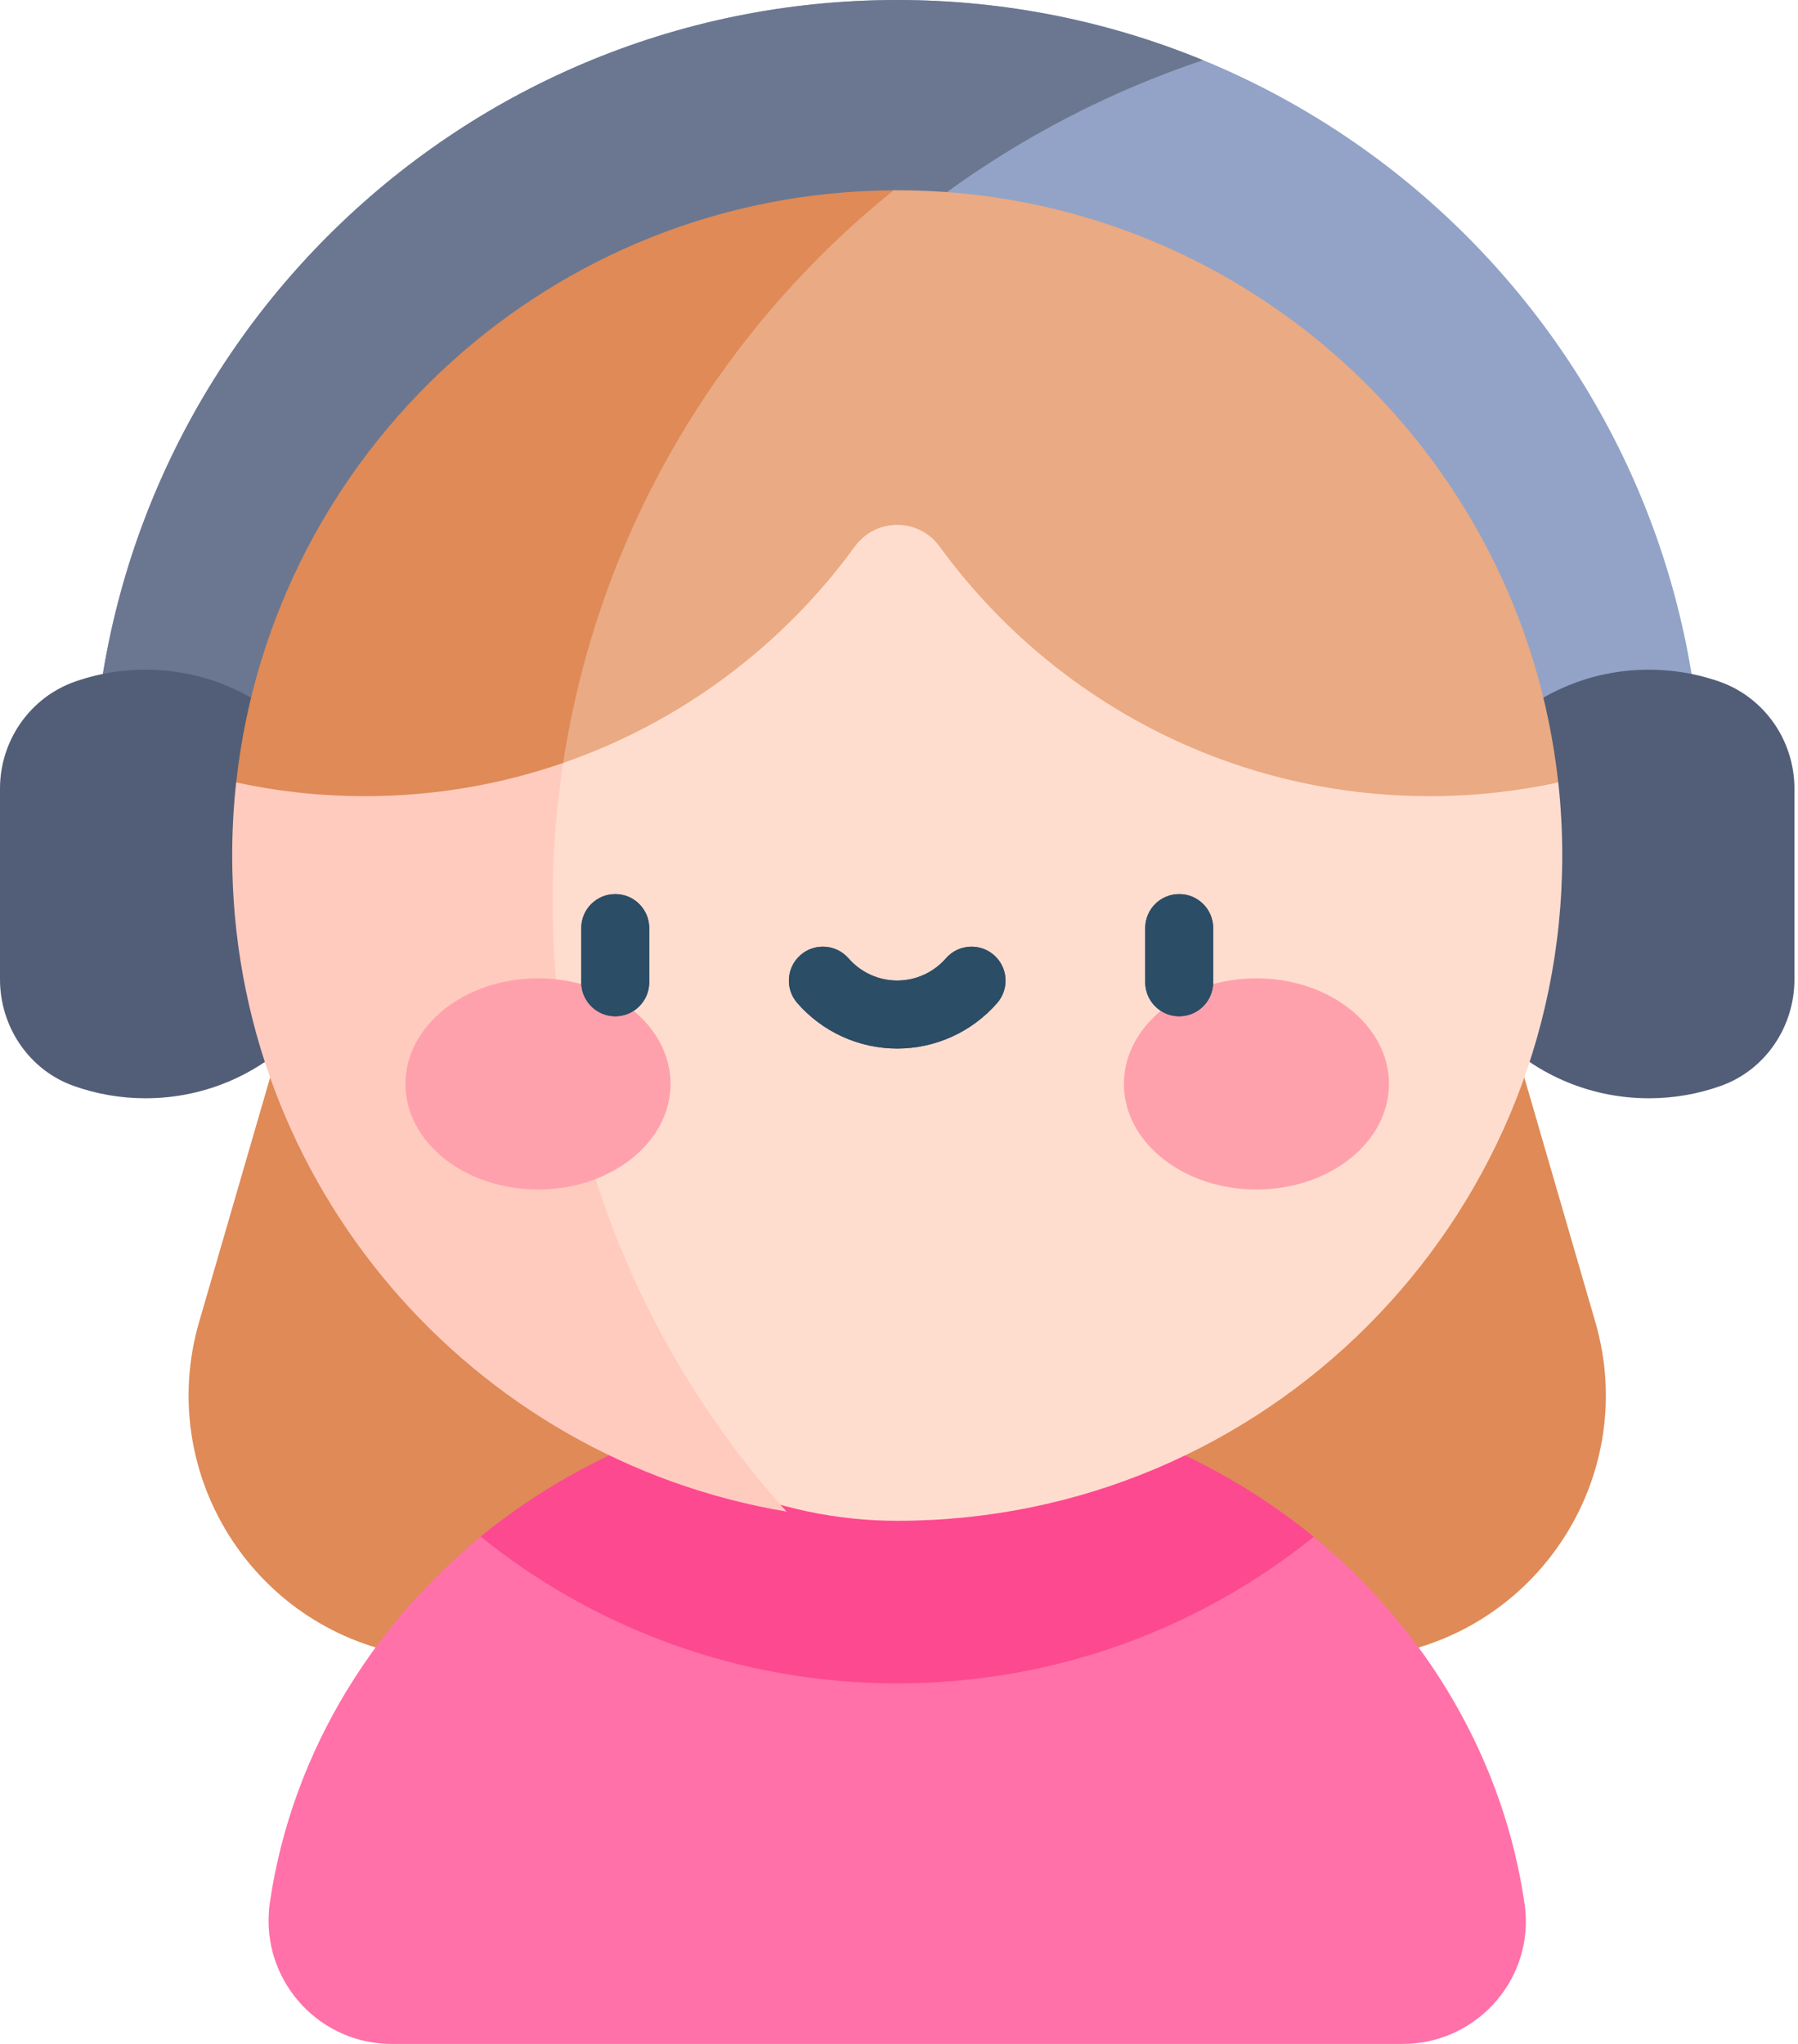 <svg width="308" height="350" viewBox="0 0 308 350" fill="none" xmlns="http://www.w3.org/2000/svg">
<path d="M237.889 283.345C182.208 293.35 125.182 293.35 69.502 283.345C43.126 278.606 26.636 252.101 34.112 226.366C40.306 205.047 46.5 183.728 52.694 162.409C118.665 181.575 188.727 181.575 254.697 162.409C260.891 183.728 267.084 205.048 273.279 226.366C280.755 252.101 264.264 278.605 237.889 283.345Z" fill="#DF8A57"/>
<path d="M240.313 350C252.485 350 262.292 339.604 261.315 327.367C261.282 326.947 261.238 326.557 261.185 326.198C257.675 301.537 244.524 279.18 225.049 263.16L85.928 260.305C64.576 276.38 50.041 299.785 46.229 325.782C46.137 326.38 46.072 327.064 46.034 327.815C45.423 339.897 55.067 350 67.063 350H90.208H128.03H171H240.313Z" fill="#FF71A8"/>
<path d="M82.326 263.123C101.856 278.843 126.675 288.257 153.697 288.257C180.708 288.257 205.523 278.869 225.049 263.16C206.184 247.772 181.386 238.256 153.671 238.289C125.972 238.258 101.187 247.748 82.326 263.123Z" fill="#FD4990"/>
<path d="M289.206 163.538C290.768 155.23 291.595 146.662 291.595 137.9C291.595 61.74 229.856 0 153.695 0C77.535 0 15.796 61.739 15.796 137.9C15.796 146.662 16.623 155.23 18.185 163.538H289.206Z" fill="#92A3C7"/>
<path d="M206.076 10.308C189.925 3.669 172.24 0 153.695 0C77.536 0 15.796 61.739 15.796 137.9C15.796 146.662 16.623 155.23 18.185 163.538H94.674C95.375 92.202 141.813 31.816 206.076 10.308Z" fill="#6B7790"/>
<path d="M27.487 114.767C22.37 114.42 17.461 115.123 12.949 116.682C5.158 119.376 0 126.804 0 135.047V167.711C0 175.81 4.957 183.209 12.584 185.936C16.441 187.316 20.597 188.068 24.93 188.068C46.08 188.068 63.052 170.173 61.529 148.697C60.245 130.602 45.586 115.995 27.487 114.767Z" fill="#525E77"/>
<path d="M279.903 114.767C285.02 114.42 289.93 115.123 294.441 116.682C302.232 119.376 307.39 126.804 307.39 135.047V167.711C307.39 175.81 302.433 183.209 294.807 185.936C290.949 187.316 286.793 188.068 282.461 188.068C261.31 188.068 244.338 170.173 245.861 148.697C247.145 130.602 261.803 115.995 279.903 114.767Z" fill="#525E77"/>
<path d="M266.935 133.985C267.385 138.095 267.615 142.271 267.615 146.5C267.615 209.416 216.611 260.42 153.695 260.42C132.688 260.42 112.659 251.54 98.553 235.972L86.151 222.285L75.45 154.689L102.029 89.762L210.905 69.406L266.935 133.985Z" fill="#FFDDCE"/>
<path d="M40.455 133.985C40.006 138.095 39.775 142.27 39.775 146.5C39.775 202.953 80.841 249.806 134.728 258.839C109.831 231.163 94.674 194.549 94.674 154.392C94.674 146.318 95.286 138.388 96.468 130.645L66.064 117.457L40.455 133.985Z" fill="#FFCBBE"/>
<path d="M96.468 130.646C116.689 123.642 134.071 110.561 146.432 93.588C150.038 88.636 157.351 88.636 160.958 93.588C179.826 119.497 210.396 136.336 244.9 136.336C252.46 136.336 259.828 135.52 266.928 133.986C260.696 76.958 212.382 32.58 153.696 32.58C153.49 32.58 153.284 32.581 153.078 32.582L122.562 41.316L82.957 105.845L96.468 130.646Z" fill="#EAAA83"/>
<path d="M153.078 32.588C94.671 32.898 46.673 77.159 40.462 133.986C47.562 135.52 54.93 136.336 62.49 136.336C74.39 136.336 85.821 134.332 96.467 130.644C102.49 91.151 123.307 56.529 153.078 32.588Z" fill="#DF8A57"/>
<path d="M92.161 203.69C104.7 203.69 114.866 195.595 114.866 185.609C114.866 175.623 104.7 167.528 92.161 167.528C79.621 167.528 69.456 175.623 69.456 185.609C69.456 195.595 79.621 203.69 92.161 203.69Z" fill="#FFA1AC"/>
<path d="M215.229 203.69C227.768 203.69 237.934 195.595 237.934 185.609C237.934 175.623 227.768 167.528 215.229 167.528C202.689 167.528 192.524 175.623 192.524 185.609C192.524 195.595 202.689 203.69 215.229 203.69Z" fill="#FFA1AC"/>
<path d="M105.393 174.026C102.178 174.026 99.571 171.42 99.571 168.204V158.922C99.571 155.706 102.178 153.101 105.393 153.101C108.608 153.101 111.215 155.706 111.215 158.922V168.204C111.215 171.419 108.608 174.026 105.393 174.026Z" fill="#475066"/>
<path d="M201.997 174.026C198.782 174.026 196.175 171.42 196.175 168.204V158.922C196.175 155.706 198.782 153.101 201.997 153.101C205.212 153.101 207.819 155.706 207.819 158.922V168.204C207.819 171.419 205.212 174.026 201.997 174.026Z" fill="#475066"/>
<path d="M153.695 179.551C147.132 179.551 140.891 176.709 136.571 171.752C134.458 169.328 134.711 165.651 137.135 163.538C139.558 161.425 143.236 161.679 145.349 164.103C147.456 166.521 150.498 167.908 153.695 167.908C156.892 167.908 159.933 166.521 162.04 164.103C164.152 161.679 167.83 161.426 170.254 163.538C172.679 165.651 172.931 169.328 170.819 171.752C166.499 176.709 160.258 179.551 153.695 179.551Z" fill="#475066"/>
<path d="M105.393 153.101C102.178 153.101 99.571 155.706 99.571 158.922V168.204C99.571 171.42 102.178 174.026 105.393 174.026C108.608 174.026 111.215 171.42 111.215 168.204V158.922C111.215 155.706 108.608 153.101 105.393 153.101Z" fill="#2B4D66"/>
<path d="M201.997 153.101C198.782 153.101 196.175 155.706 196.175 158.922V168.204C196.175 171.42 198.782 174.026 201.997 174.026C205.212 174.026 207.819 171.42 207.819 168.204V158.922C207.819 155.706 205.212 153.101 201.997 153.101Z" fill="#2B4D66"/>
<path d="M170.254 163.538C167.83 161.425 164.152 161.678 162.04 164.102C159.932 166.52 156.891 167.907 153.694 167.907C150.498 167.907 147.456 166.52 145.348 164.102C143.235 161.679 139.558 161.425 137.134 163.538C134.71 165.65 134.458 169.327 136.571 171.752C140.89 176.708 147.131 179.55 153.694 179.55C160.257 179.55 166.498 176.708 170.818 171.752C172.931 169.327 172.679 165.65 170.254 163.538Z" fill="#2B4D66"/>
</svg>
